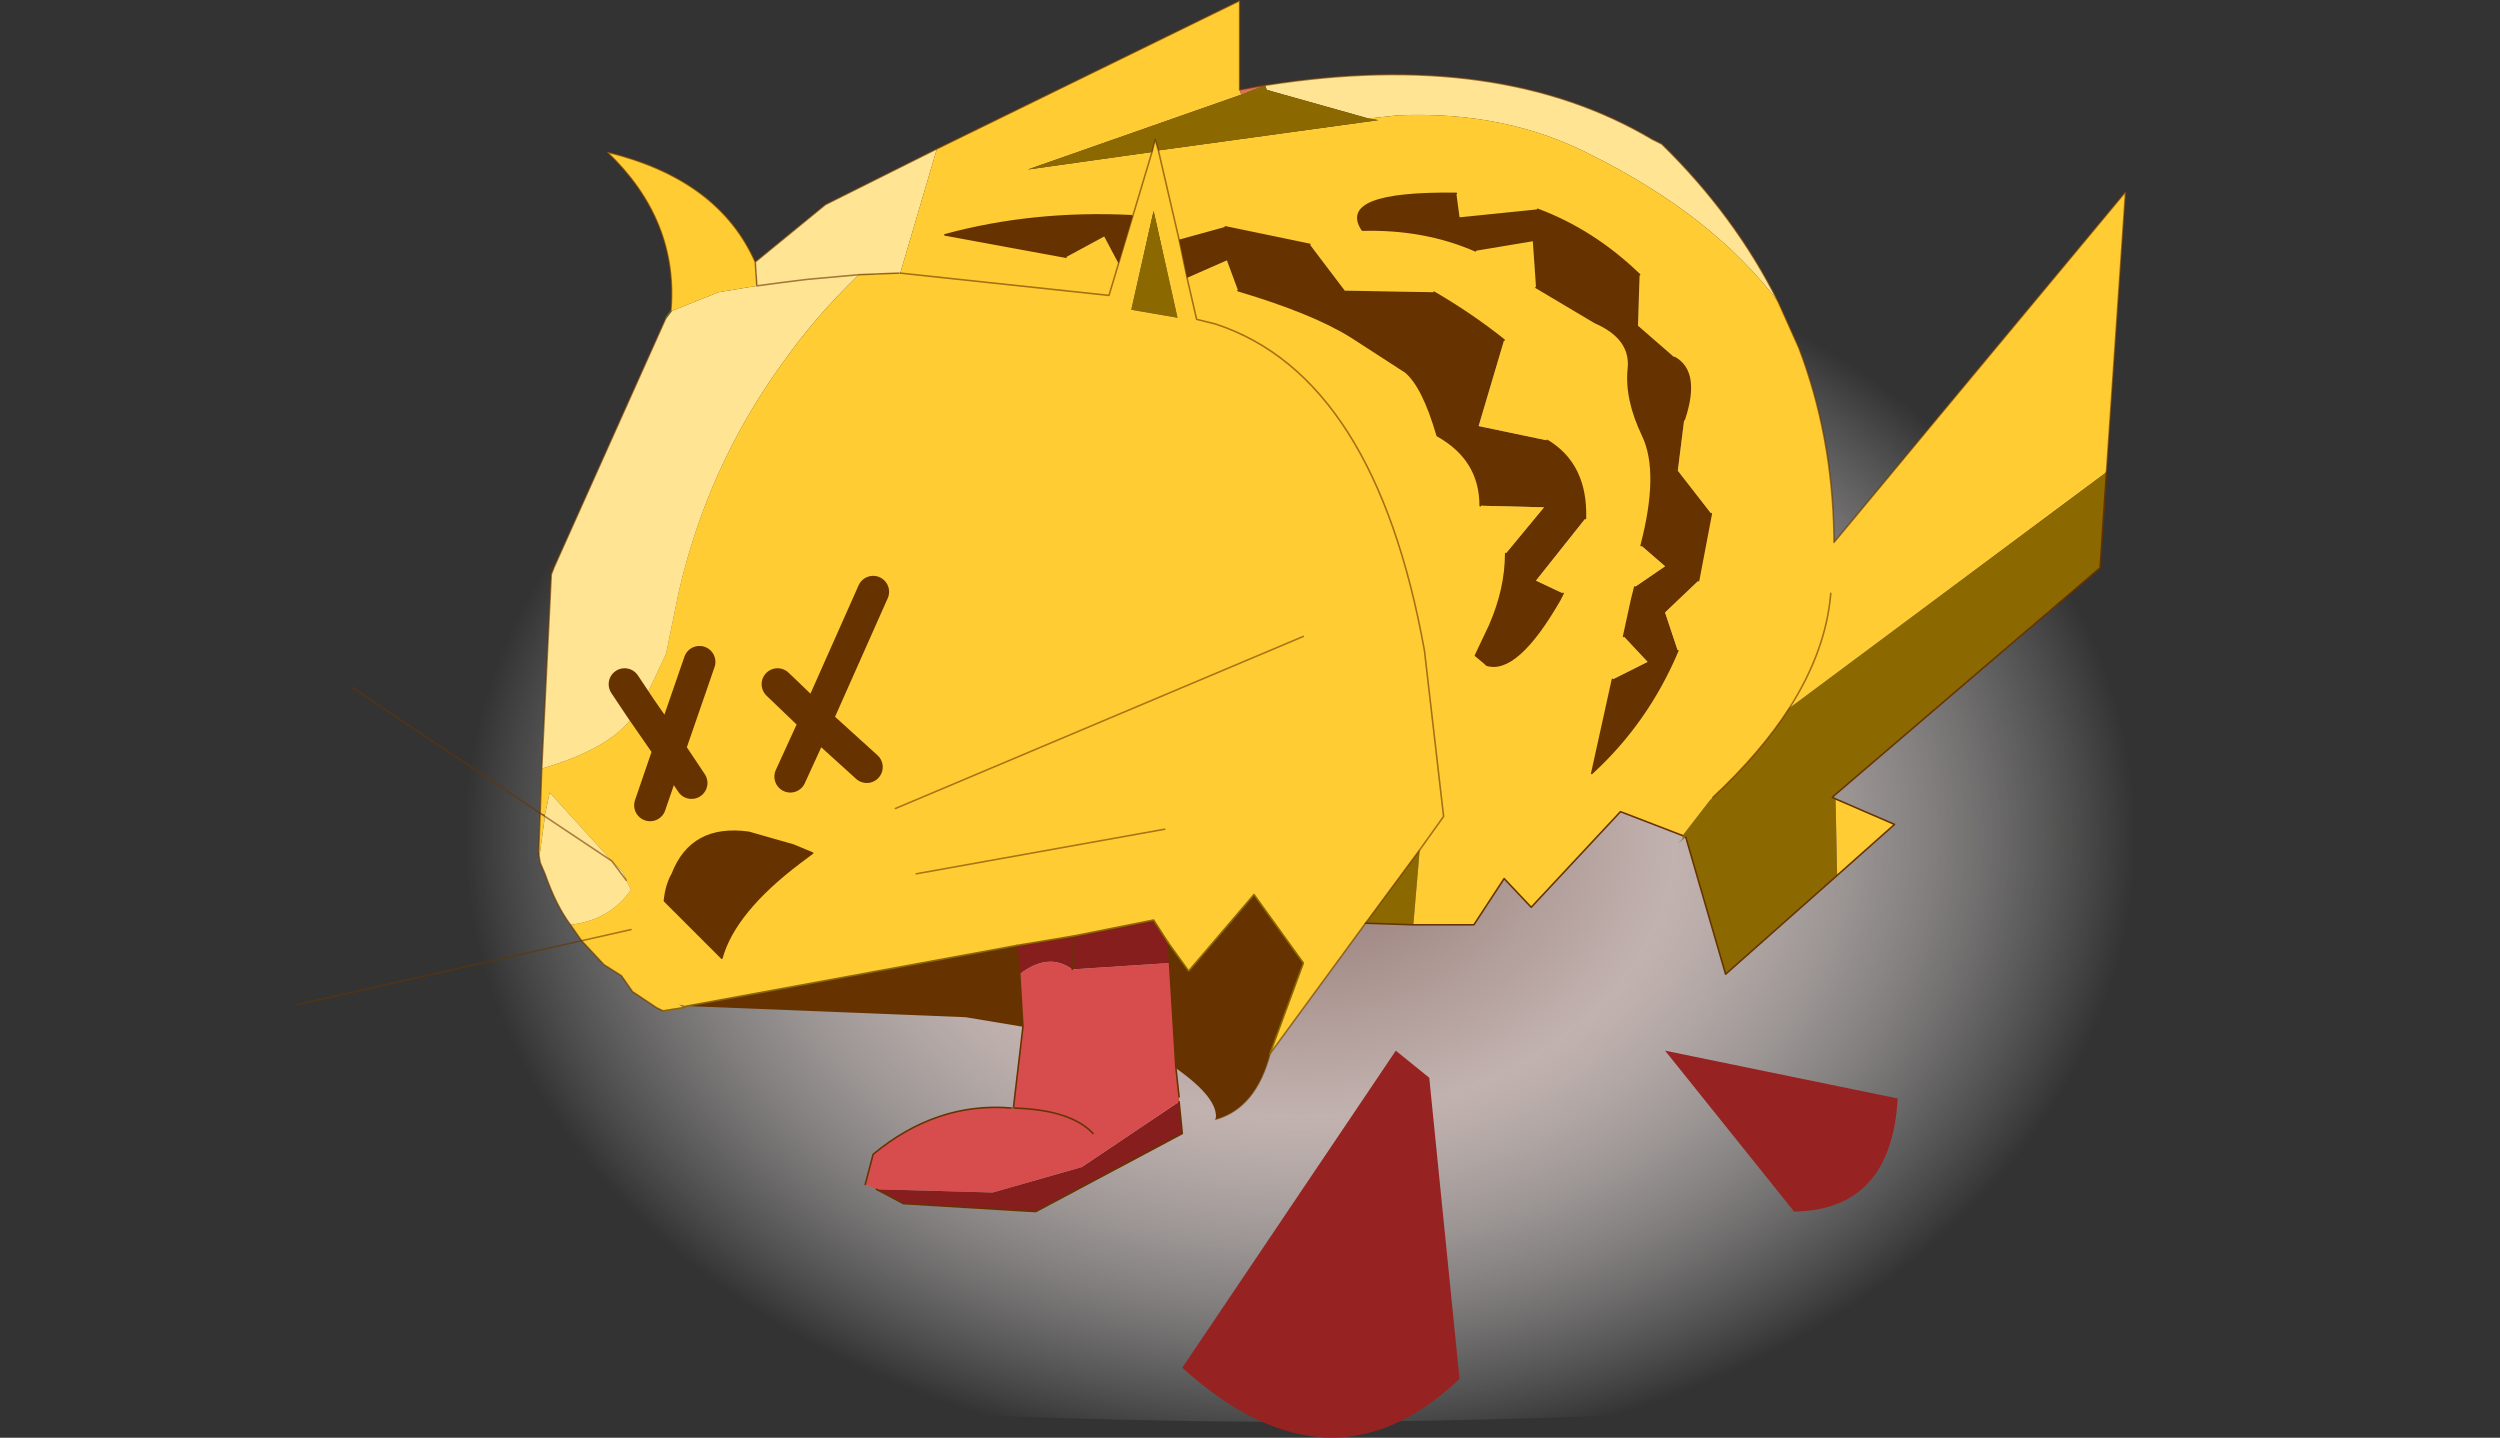 <svg viewBox="0 0 78.45 45.116" xmlns="http://www.w3.org/2000/svg" xmlns:xlink="http://www.w3.org/1999/xlink"><rect x="0" y="0" width="78.45" height="45.116" fill="#333333" stroke="none"/><use transform="translate(0 .02)" width="78.45" height="45.1" xlink:href="#a"/><defs><radialGradient id="b" cx="0" cy="0" r="819.2" gradientTransform="matrix(.08 0 0 .06 33.2 26.2)" gradientUnits="userSpaceOnUse"><stop stop-color="#91756f" offset="0"/><stop stop-color="#c2b2af" offset=".18"/><stop stop-color="#fff" stop-opacity="0" offset=".4"/></radialGradient><g id="a"><path d="M70.85 41.3Q54.5 44.55 33.2 44.6q-23.3-.05-40.8-3.95v-28.9q17.5-3.9 40.8-3.9 21.3 0 37.65 3.25v30.2" fill="url(#b)" fill-rule="evenodd" transform="translate(7.6)"/><path d="M32.1 2.65h.05q7.3-1.15 12.1 1.7l.3.15q2.3 2.25 3.65 4.95-2.05-2.7-5.85-4.6-2.7-1.4-6.1-1.25l-.9.1-3.2-.9-.05-.15m-11.45 5.9h-.05l-1.25.05q-1.4 1.35-2.45 2.85-2.3 3.2-3.2 7.1l-.4 1.95-.8 1.7-.3.35q-.75.95-2.8 1.55l.3-6.1.1-.25 3.5-7.8.15-.2-.15.2.1-.15.05-.05 1.5-.6 1.2-.2-.05-.75 2.2-1.8 3.5-1.75-1.15 3.9m-1.3.05-1.65.15-.8.1-.75.1.75-.1.8-.1 1.65-.15M12 21.45l.5.75-.5-.75m.05 6.15-.45-.6.45.6.15.3q-.65.95-1.9 1.1-.45-.6-.8-1.6l-.15-.35-.05-.3.05-.05.15-1.1 2.1 1.4-2.1-1.4v-.05l.15-.7L11.6 27l.35.35.1.25" fill="#ffe493" fill-rule="evenodd" transform="translate(7.6)"/><path d="M32.25 33.05q-.45 1.7-1.7 2.05.1-.65-1.25-1.6l-.2-3.3-.05-.65.65.9 2.05-2.4 1.55 2.15-1.05 2.85m-7.75-.85-1.8-.3-8.75-.35 10.35-1.9.1.9.1 1.65M43.85 8.6l-.05 1.6 1.15 1q.8.45.3 1.95l-.2 1.6 1.05 1.35-.4 2.1-1.05 1 .4 1.2q-.95 2.25-2.7 3.85L43 21.3l1.1-.55-.75-.8.25-1.15.1-.4.95-.65-.75-.65q.6-2.3.05-3.45t-.45-2.1-1.05-1.45L40.6 9l-.1-1.45-1.8.3q-1.6-.7-3.55-.65-.8-1.2 2.95-1.15l.1.75 2.45-.25q1.75.65 3.2 2.05m-1.7 7.65L40.6 18.2l.85.4-.1.2q-1.35 2.35-2.3 2.05L39 20.8l-.3-.25.45-.95q.5-1.15.5-2.25l1.2-1.45-2-.05q0-1.45-1.35-2.2-.45-1.55-1-2l-1.7-1.1q-1.2-.75-3.55-1.45l-.35-.95-1.25.55-.25-1.2 1.45-.4 2.65.55 1.1 1.45 2.8.05q1.2.7 2.2 1.5l-.8 2.7 2.15.45q1.25.75 1.2 2.45M27.9 6.75h.05l-.45 1.5-.45-.85-1.2.65-3.8-.7q2.75-.75 5.85-.6m-10.4 20.3q-2.05 1.55-2.45 3l-1.8-1.8q.05-.5.25-.85.6-1.55 2.4-1.3l1.4.4.6.25-.4.3" fill="#630" fill-rule="evenodd" transform="translate(7.6)"/><path d="m35.35 3.7.9-.1q3.4-.15 6.1 1.25 3.8 1.9 5.85 4.6l.65 1.45q1.05 2.75 1.1 5.9v.2L59.1 6l-.6 8.8-9.95 7.4q-.9 1.4-2.4 2.8l-.1.1-.85 1.1-1.95-.75-2.8 3-.85-.9-.95 1.45h-1.9l.2-2.35.75-1.05-.6-5.2q-1.55-8.6-6.55-10.25l-.6-.15-.3-1.3.3 1.3.6.15q5 1.65 6.55 10.25l.6 5.2-.75 1.05-1.7 2.3-3 4.1 1.05-2.85-1.55-2.15-2.05 2.4-.65-.9-.45-.7-2.5.5-1.8.3-10.35 1.9-.25-.05.15.1-.65.1-.2-.1-.75-.5-.35-.5-.55-.35-.7-.75-.35-.5q1.25-.15 1.9-1.1l-.15-.3-.1-.25-.35-.35-1.95-2.15-.15.7-.15-.05.15.1-.15 1.1-.05.05v.05l.05-1.3.05-1.4q2.05-.6 2.8-1.55l.3-.35.8-1.7.4-1.95q.9-3.9 3.2-7.1 1.05-1.5 2.45-2.85l1.25-.05h.05l6.55.7.3-1-.3 1-6.55-.7 1.15-3.9L31.3 0v2.8l.05.15-6.7 2.35 3.9-.55.1-.4.1.35 6.9-.95-.3-.05M50 25.05l1.85.8-1.8 1.6-.05-2.4M44.95 11.2l-1.15-1 .05-1.6q-1.45-1.4-3.2-2.05l-2.45.25-.1-.75Q34.35 6 35.15 7.2q1.95-.05 3.55.65l1.8-.3.1 1.45 1.85 1.1q1.15.5 1.05 1.45t.45 2.1-.05 3.45l.75.65-.95.65-.1.4-.25 1.15.75.8-1.1.55-.65 2.95q1.75-1.6 2.7-3.85l-.4-1.2 1.05-1 .4-2.1-1.05-1.35.2-1.6q.5-1.5-.3-1.95m-3.5 7.4-.85-.4 1.55-1.95q.05-1.7-1.2-2.45l-2.15-.45.8-2.7q-1-.8-2.2-1.5l-2.8-.05-1.1-1.45-2.65-.55-1.45.4.25 1.2 1.25-.55.35.95q2.35.7 3.55 1.45l1.7 1.1q.55.45 1 2 1.35.75 1.35 2.2l2 .05-1.2 1.45q0 1.1-.5 2.25l-.45.95.3.25.05.05q.95.3 2.3-2.05l.1-.2m8.4 0q-.15 1.8-1.3 3.6 1.15-1.8 1.3-3.6m-35.5 2.15-.95 2.75-.9-1.3.9 1.3.95-2.75m13.6-14h-.05q-3.1-.15-5.85.6l3.8.7 1.2-.65.45.85 1.05-3.5-.6 2m.8-2.05.65 2.8-.65-2.8M16.1 8.2l.05.75-1.2.2-1.5.6q.25-2.85-2-5 3.5.85 4.65 3.45m13.25 1.75L28.6 6.6l-.7 3.1 1.45.25m-7.05 3.8h.05-.05m-5.5 7.7L18 22.6l-.8 1.75.8-1.75-1.2-1.15m2.8 2.6L18 22.6l1.8-4.05L18 22.6l1.6 1.45m-6.8 1.2.6-1.75.7 1.05-.7-1.05-.6 1.75m4.7 1.8.4-.3-.6-.25-1.4-.4q-1.8-.25-2.4 1.3-.2.35-.25.85l1.8 1.8q.4-1.45 2.45-3m-5.3 2.1-1.55.35 1.55-.35M28.95 26l-7.8 1.4 7.8-1.4m4.35-6.05-12.8 5.4 12.8-5.4" fill="#fc3" fill-rule="evenodd" transform="translate(7.6)"/><path d="M49.95 16.8v.2-.2" fill="#ce9b00" fill-rule="evenodd" transform="translate(7.6)"/><path d="m32.1 2.65.05.15 3.2.9.3.05-6.9.95-.1-.35-.1.4-3.9.55 6.7-2.35.75-.3M58.5 14.8l-.2 3-8.35 7.15-.05.05.1.05.05 2.4-3.5 3.1-1.25-4.3-.25.2.15-.15v-.1l.85-1.1.1-.1q1.5-1.4 2.4-2.8l9.95-7.4M36.75 29l-1.5-.05 1.7-2.3-.2 2.35m-7.4-19.05L27.9 9.7l.7-3.1.75 3.35" fill="#8c6900" fill-rule="evenodd" transform="translate(7.6)"/><path d="M22.3 13.75h.05-.05" fill="#ffc" fill-rule="evenodd" transform="translate(7.6)"/><path d="m29.4 34.55.1 1L24.9 38l-4.15-.25-.85-.45 3.65.1 2.8-.8 3.05-2.05m-.3-4.35-3.05.2.05-1.05-.05 1.05q-.75-.55-1.65.15l-.1-.9 1.8-.3 2.5-.5.45.7.05.65" fill="#861e1e" fill-rule="evenodd" transform="translate(7.6)"/><path d="m29.3 33.5.1.9v.15l-3.05 2.05-2.8.8-3.65-.1-.35-.15.25-.95q2-1.65 4.35-1.45h.05l.3-2.55-.1-1.65q.9-.7 1.65-.15l3.05-.2.2 3.3m-2.6 2.05q-.7-.75-2.5-.8 1.8.05 2.5.8" fill="#d74d4d" fill-rule="evenodd" transform="translate(7.6)"/><path d="m32.1 2.65-.75.3-.05-.15.8-.15M9.35 25.5l.15.05v.05l-.15-.1" fill="#de7354" fill-rule="evenodd" transform="translate(7.6)"/><path d="m44.65 32.95 7.3 1.5q-.2 3.5-3.25 3.55l-4.05-5.05m-8.45 0 1.05.85.95 9.45q-4.05 3.85-8.7-.35l6.7-9.95" fill="#972222" fill-rule="evenodd" transform="translate(7.6)"/><path d="M55.8 9.45q-1.35-2.7-3.65-4.95l-.3-.15q-4.8-2.85-12.1-1.7h-.05l-.8.15V0l-9.5 4.65-3.5 1.75-2.2 1.8.05.75.75-.1.8-.1 1.65-.15m28.85.85.65 1.45q1.05 2.75 1.1 5.9v.2L66.7 6l-.6 8.8M42.85 28.95l-3 4.1q-.45 1.7-1.7 2.05m-.9-26.4.3 1.3.6.15q5 1.65 6.55 10.25l.6 5.2-.75 1.05-1.7 2.3m13.3-6.75q1.15-1.8 1.3-3.6m-1.3 3.6q-.9 1.4-2.4 2.8M36.15 4.75l.1-.4.1.35M28.2 8.55l-1.25.05m8.6-1.85.6-2m1.1 3.95L37 7.5l-.65-2.8M35.1 8.25l-.3 1-6.55-.7m7.3-1.8-.45 1.5m-14.2 1.7-3.5 7.8-.1.25-.3 6.1m4.05-14.35q.25-2.85-2-5 3.5.85 4.65 3.45m-2.65 1.55L21 9.8l-.1.15m-3.5 7.8-.1.05v.2m-.35 7.5-.05 1.3m.05-1.3.05-1.4" fill="none" stroke="#630" stroke-linecap="round" stroke-linejoin="round" stroke-opacity=".6" stroke-width=".05"/><path d="m66.1 14.8-.2 3-8.35 7.15-.05.05.1.05 1.85.8-1.8 1.6-3.5 3.1-1.25-4.3M51.45 8.6Q50 7.2 48.25 6.55m-2.55-.5Q41.95 6 42.75 7.2q1.95-.05 3.55.65M48.2 9l1.85 1.1q1.15.5 1.05 1.45t.45 2.1-.05 3.45m-.2 1.3-.1.4-.25 1.15m-.35 1.35-.65 2.95q1.75-1.6 2.7-3.85m.65-2.2.4-2.1m-.85-2.95q.5-1.5-.3-1.95m-3.5 7.4-.1.2q-1.35 2.35-2.3 2.05l-.05-.05-.3-.25.45-.95q.5-1.15.5-2.25m-.8-1.5q0-1.45-1.35-2.2-.45-1.55-1-2l-1.7-1.1q-1.2-.75-3.55-1.45m9.7 4.7q1.25.75 1.2 2.45M45 9.15q1.2.7 2.2 1.5M38.45 7.1l2.65.55m-7.65.4-3.8-.7q2.75-.75 5.85-.6m-10.4 20.3q-2.05 1.55-2.45 3l-1.8-1.8q.05-.5.25-.85.6-1.55 2.4-1.3l1.4.4.6.25-.4.3M52.8 26.2l-1.95-.75-2.8 3-.85-.9-.95 1.45h-1.9l-1.5-.05M36.9 33.5l.1.9m0 .15.1 1L32.5 38l-4.15-.25-.85-.45m-.35-.15.25-.95q2-1.65 4.35-1.45m.05 0 .3-2.55m4.6-2-.05-.65m-2.95-.2-.05 1.05m-1.65.15.1 1.65m-.2-2.55.1.9m-.2 4.2q1.8.05 2.5.8m2.4-5.35.2 3.3" fill="none" stroke="#630" stroke-linecap="round" stroke-linejoin="round" stroke-width=".05"/><path d="m21.05 9.75-.15.2" fill="none" stroke="#636532" stroke-linecap="round" stroke-linejoin="round" stroke-width=".05"/><path d="m12.5 22.2.9 1.3.95-2.75M12.5 22.2l-.5-.75m2.1 3.1-.7-1.05-.6 1.75m7-6.7L18 22.6l1.6 1.45m-2.4.3.8-1.75-1.2-1.15" fill="none" stroke="#630" stroke-linecap="round" stroke-linejoin="round" transform="translate(7.6)"/><path d="m18.25 29.5-8.9 2M19.2 27l.45.6m-.45-.6-2.25-1.5m1.3 4 1.55-.35m8.95-1.75 7.8-1.4m-25.5-4.45 5.9 3.95m11.15-.15 12.8-5.4" fill="none" stroke="#630" stroke-linecap="round" stroke-linejoin="round" stroke-opacity=".573" stroke-width=".05"/><path d="m20.8 31.7-.2-.1-.75-.5-.35-.5-.55-.35-.7-.75m-1.35-2.75.05.3.15.35q.35 1 .8 1.6l.35.5" fill="none" stroke="#630" stroke-linecap="round" stroke-linejoin="round" stroke-opacity=".631" stroke-width=".05"/><path d="M31.75 34.75h.05" fill="none" stroke="#9e7e5e" stroke-linecap="round" stroke-linejoin="round" stroke-opacity=".58" stroke-width=".05"/><path d="m21.55 31.55-.1.05-.65.1m15.85-2.15.65.9 2.05-2.4 1.55 2.15-1.05 2.85m-3.2-3.5-.45-.7-2.5.5m-1.8.3 1.8-.3m-12.15 2.2 10.35-1.9" fill="none" stroke="#8c6900" stroke-linecap="round" stroke-linejoin="round" stroke-width=".05"/></g></defs></svg>